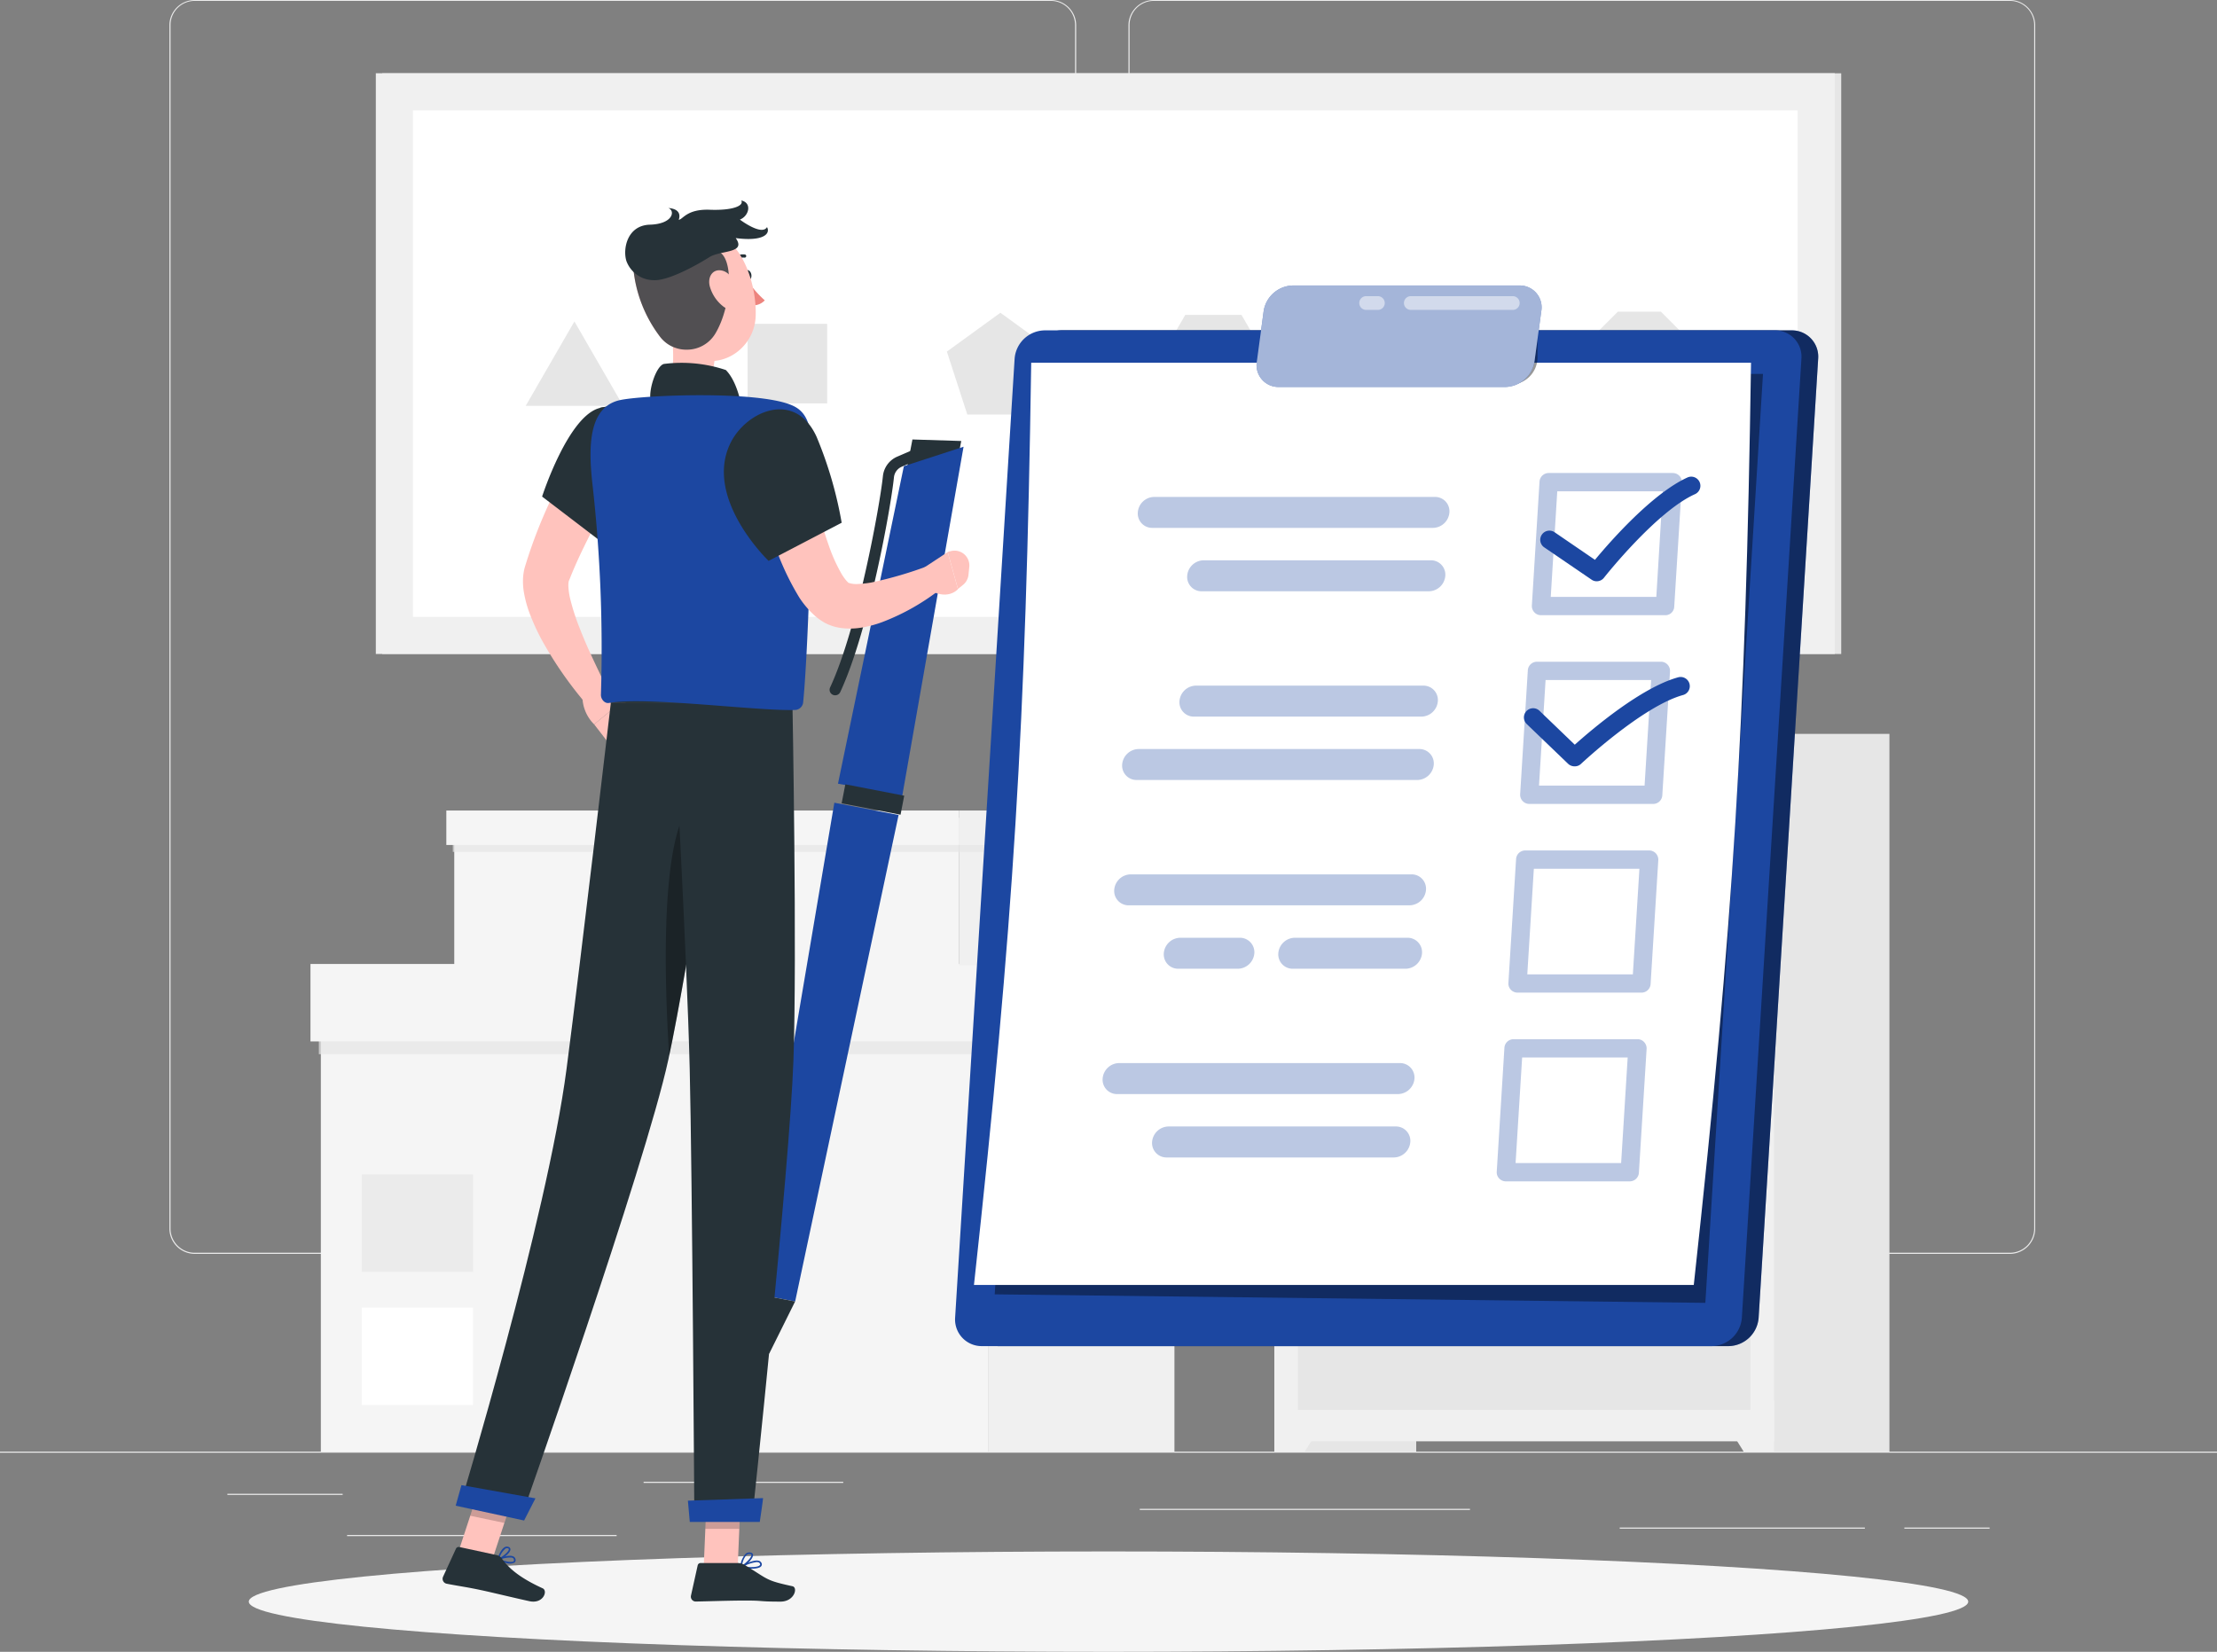 <svg xmlns="http://www.w3.org/2000/svg" width="293.057" height="218.363" viewBox="0 0 293.057 218.363">
  <rect x="0" y="0" width="293.057" height="218.363" fill="#808080" stroke="none"/>
  <g id="To_do_list-rafiki" data-name="To do list-rafiki" transform="translate(0 -55)">
    <g id="freepik--background-complete--inject-26" transform="translate(0 55)">
      <rect id="Rectangle_69" data-name="Rectangle 69" width="293.057" height="0.147" transform="translate(0 191.894)" fill="#ebebeb"/>
      <path id="Path_226" data-name="Path 226" d="M154.724,220.753H41.551a3.347,3.347,0,0,1-3.341-3.347V58.317A3.347,3.347,0,0,1,41.551,55H154.724a3.347,3.347,0,0,1,3.347,3.347v159.06A3.347,3.347,0,0,1,154.724,220.753ZM41.551,55.117a3.2,3.2,0,0,0-3.194,3.2V217.406a3.2,3.2,0,0,0,3.194,3.2H154.724a3.206,3.206,0,0,0,3.2-3.2V58.317a3.206,3.206,0,0,0-3.2-3.2Z" transform="translate(-15.815 -55)" fill="#ebebeb"/>
      <path id="Path_227" data-name="Path 227" d="M371.025,220.753H257.847a3.353,3.353,0,0,1-3.347-3.347V58.317A3.353,3.353,0,0,1,257.847,55H371.025a3.347,3.347,0,0,1,3.335,3.317V217.406A3.347,3.347,0,0,1,371.025,220.753ZM257.847,55.117a3.206,3.206,0,0,0-3.2,3.2V217.406a3.206,3.206,0,0,0,3.2,3.2H371.025a3.206,3.206,0,0,0,3.2-3.2V58.317a3.206,3.206,0,0,0-3.2-3.2Z" transform="translate(-105.334 -55)" fill="#ebebeb"/>
      <rect id="Rectangle_70" data-name="Rectangle 70" width="15.239" height="0.147" transform="translate(30.056 197.473)" fill="#ebebeb"/>
      <rect id="Rectangle_71" data-name="Rectangle 71" width="26.393" height="0.147" transform="translate(85.074 195.885)" fill="#ebebeb"/>
      <rect id="Rectangle_72" data-name="Rectangle 72" width="35.63" height="0.147" transform="translate(45.881 202.918)" fill="#ebebeb"/>
      <rect id="Rectangle_73" data-name="Rectangle 73" width="11.271" height="0.147" transform="translate(251.73 201.934)" fill="#ebebeb"/>
      <rect id="Rectangle_74" data-name="Rectangle 74" width="32.406" height="0.147" transform="translate(214.102 201.934)" fill="#ebebeb"/>
      <rect id="Rectangle_75" data-name="Rectangle 75" width="43.648" height="0.147" transform="translate(150.661 199.46)" fill="#ebebeb"/>
      <rect id="Rectangle_76" data-name="Rectangle 76" width="24.646" height="63.236" transform="translate(130.598 128.658)" fill="#f0f0f0"/>
      <rect id="Rectangle_77" data-name="Rectangle 77" width="88.187" height="63.236" transform="translate(130.598 191.894) rotate(180)" fill="#f5f5f5"/>
      <rect id="Rectangle_78" data-name="Rectangle 78" width="14.717" height="12.877" transform="translate(62.532 185.734) rotate(180)" fill="#fff"/>
      <rect id="Rectangle_79" data-name="Rectangle 79" width="14.717" height="12.877" transform="translate(62.532 168.133) rotate(180)" fill="#ebebeb"/>
      <rect id="Rectangle_80" data-name="Rectangle 80" width="113.091" height="2.538" transform="translate(42.147 136.822)" fill="#e6e6e6" opacity="0.7" style="mix-blend-mode: multiply;isolation: isolate"/>
      <rect id="Rectangle_81" data-name="Rectangle 81" width="26.006" height="10.239" transform="translate(130.598 127.433)" fill="#f0f0f0"/>
      <rect id="Rectangle_82" data-name="Rectangle 82" width="89.552" height="10.239" transform="translate(130.592 137.672) rotate(180)" fill="#f5f5f5"/>
      <rect id="Rectangle_83" data-name="Rectangle 83" width="19.154" height="19.488" transform="translate(126.747 108.103)" fill="#f0f0f0"/>
      <rect id="Rectangle_84" data-name="Rectangle 84" width="66.694" height="19.488" transform="translate(126.741 127.585) rotate(180)" fill="#f5f5f5"/>
      <rect id="Rectangle_85" data-name="Rectangle 85" width="86.047" height="1.577" transform="translate(59.854 111.039)" fill="#e6e6e6" opacity="0.7" style="mix-blend-mode: multiply;isolation: isolate"/>
      <rect id="Rectangle_86" data-name="Rectangle 86" width="20.209" height="4.554" transform="translate(126.747 107.147)" fill="#f0f0f0"/>
      <rect id="Rectangle_87" data-name="Rectangle 87" width="67.749" height="4.554" transform="translate(126.747 111.702) rotate(180)" fill="#f5f5f5"/>
      <rect id="Rectangle_88" data-name="Rectangle 88" width="18.75" height="94.88" transform="translate(187.205 191.894) rotate(180)" fill="#e6e6e6"/>
      <path id="Path_228" data-name="Path 228" d="M291.425,377.649H287.41V370.92h8.223Z" transform="translate(-118.955 -185.755)" fill="#f0f0f0"/>
      <rect id="Rectangle_89" data-name="Rectangle 89" width="18.75" height="94.88" transform="translate(249.755 191.894) rotate(180)" fill="#e6e6e6"/>
      <rect id="Rectangle_90" data-name="Rectangle 90" width="66.049" height="93.52" transform="translate(234.504 190.534) rotate(180)" fill="#f0f0f0"/>
      <rect id="Rectangle_91" data-name="Rectangle 91" width="59.819" height="25.648" transform="translate(231.392 126.812) rotate(180)" fill="#e6e6e6"/>
      <path id="Path_229" data-name="Path 229" d="M344.906,245.763a3.927,3.927,0,1,1-1.15-2.783A3.933,3.933,0,0,1,344.906,245.763Z" transform="translate(-139.496 -132.326)" fill="#fafafa"/>
      <path id="Path_230" data-name="Path 230" d="M390.278,377.649h4.015V370.92H386.07Z" transform="translate(-159.789 -185.755)" fill="#f0f0f0"/>
      <rect id="Rectangle_92" data-name="Rectangle 92" width="59.819" height="55.441" transform="translate(171.567 130.95)" fill="#e6e6e6"/>
      <circle id="Ellipse_12" data-name="Ellipse 12" cx="3.933" cy="3.933" r="3.933" transform="translate(219.195 135.281)" fill="#fafafa"/>
      <rect id="Rectangle_93" data-name="Rectangle 93" width="76.769" height="192.855" transform="translate(243.384 9.688) rotate(90)" fill="#e6e6e6"/>
      <rect id="Rectangle_94" data-name="Rectangle 94" width="76.769" height="192.855" transform="translate(242.534 9.683) rotate(90)" fill="#f0f0f0"/>
      <rect id="Rectangle_95" data-name="Rectangle 95" width="183.043" height="66.952" transform="translate(54.585 14.594)" fill="#fff"/>
      <path id="Path_231" data-name="Path 231" d="M125,127.5l-6.436,11.154h12.877Z" transform="translate(-49.07 -85.007)" fill="#e6e6e6"/>
      <rect id="Rectangle_96" data-name="Rectangle 96" width="10.515" height="10.515" transform="translate(98.825 42.81)" fill="#e6e6e6"/>
      <path id="Path_232" data-name="Path 232" d="M220.624,125.54l-7.074,5.134,2.7,8.317h8.739l2.7-8.317Z" transform="translate(-88.385 -84.196)" fill="#e6e6e6"/>
      <path id="Path_233" data-name="Path 233" d="M272.12,126.03h-7.438l-3.722,6.436,3.722,6.441h7.438l3.716-6.441Z" transform="translate(-108.008 -84.398)" fill="#e6e6e6"/>
      <path id="Path_234" data-name="Path 234" d="M316.57,124.95l-5.814,2.8-1.436,6.295,4.021,5.041h6.453l4.027-5.041-1.436-6.295Z" transform="translate(-128.023 -83.951)" fill="#e6e6e6"/>
      <path id="Path_235" data-name="Path 235" d="M367.718,125.29h-5.691L358,129.317v5.691l4.027,4.027h5.691l4.021-4.027v-5.691Z" transform="translate(-148.171 -84.092)" fill="#e6e6e6"/>
    </g>
    <g id="freepik--Shadow--inject-26" transform="translate(32.887 260.093)">
      <ellipse id="freepik--path--inject-26" cx="113.642" cy="6.635" rx="113.642" ry="6.635" fill="#f5f5f5"/>
    </g>
    <g id="freepik--to-do-list--inject-26" transform="translate(126.247 92.739)">
      <path id="Path_236" data-name="Path 236" d="M231.036,129.51h96.5a3.481,3.481,0,0,1,3.517,3.739l-7.872,126.794a4.05,4.05,0,0,1-3.974,3.745H222.7a3.517,3.517,0,0,1-3.517-3.745l7.866-126.794a4.056,4.056,0,0,1,3.986-3.739Z" transform="translate(-216.962 -123.577)" fill="#1c47a1"/>
      <path id="Path_237" data-name="Path 237" d="M231.036,129.51h96.5a3.481,3.481,0,0,1,3.517,3.739l-7.872,126.794a4.05,4.05,0,0,1-3.974,3.745H222.7a3.517,3.517,0,0,1-3.517-3.745l7.866-126.794a4.056,4.056,0,0,1,3.986-3.739Z" transform="translate(-216.962 -123.577)" opacity="0.4"/>
      <path id="Path_238" data-name="Path 238" d="M227.256,129.51h96.5a3.481,3.481,0,0,1,3.517,3.739L319.4,260.043a4.05,4.05,0,0,1-3.98,3.745h-96.5a3.517,3.517,0,0,1-3.517-3.745l7.866-126.794a4.05,4.05,0,0,1,3.986-3.739Z" transform="translate(-215.397 -123.577)" fill="#1c47a1"/>
      <path id="Path_239" data-name="Path 239" d="M224.34,261.007l93.936,1.125,7.619-122.8H231.889Z" transform="translate(-219.099 -127.642)" opacity="0.4"/>
      <path id="Path_240" data-name="Path 240" d="M219.66,258.722h95.15c5.24-48.009,6.852-73.927,7.567-121.912h-95.15C226.512,184.8,224.906,210.713,219.66,258.722Z" transform="translate(-217.162 -126.599)" fill="#fff"/>
      <path id="Path_241" data-name="Path 241" d="M363.068,180.477H346.686a1.172,1.172,0,0,1-.879-.381,1.219,1.219,0,0,1-.328-.9l1.014-16.376a1.213,1.213,0,0,1,1.207-1.137h16.411a1.213,1.213,0,0,1,1.207,1.284l-1.02,16.382a1.172,1.172,0,0,1-1.231,1.131Zm-15.092-2.415h13.955l.85-13.961H348.837Z" transform="translate(-269.235 -136.892)" fill="#1c47a1" opacity="0.3"/>
      <path id="Path_242" data-name="Path 242" d="M360.422,223.047H344.046a1.213,1.213,0,0,1-1.207-1.284l1.014-16.382a1.207,1.207,0,0,1,1.207-1.131h16.382a1.172,1.172,0,0,1,.879.381,1.219,1.219,0,0,1,.328.9l-1.02,16.376A1.207,1.207,0,0,1,360.422,223.047Zm-15.092-2.421h13.955l.867-13.961H346.2Z" transform="translate(-268.142 -154.511)" fill="#1c47a1" opacity="0.3"/>
      <path id="Path_243" data-name="Path 243" d="M357.781,265.607H341.4a1.207,1.207,0,0,1-.885-.381,1.172,1.172,0,0,1-.322-.9l1.014-16.376a1.213,1.213,0,0,1,1.207-1.137H358.8a1.213,1.213,0,0,1,.879.381,1.237,1.237,0,0,1,.328.9l-1.02,16.411A1.207,1.207,0,0,1,357.781,265.607Zm-15.092-2.415h13.955l.867-13.961H343.556Z" transform="translate(-267.049 -172.126)" fill="#1c47a1" opacity="0.3"/>
      <path id="Path_244" data-name="Path 244" d="M355.141,308.177H338.765a1.231,1.231,0,0,1-.885-.381,1.172,1.172,0,0,1-.322-.9l1.014-16.382a1.213,1.213,0,0,1,1.207-1.131h16.382a1.172,1.172,0,0,1,.879.381,1.219,1.219,0,0,1,.328.9l-1.02,16.376A1.213,1.213,0,0,1,355.141,308.177Zm-15.092-2.421H354l.867-13.961H340.916Z" transform="translate(-265.956 -189.745)" fill="#1c47a1" opacity="0.3"/>
      <path id="Path_245" data-name="Path 245" d="M258.523,171.171h37.1a2.216,2.216,0,0,0,2.174-2.046h0a1.9,1.9,0,0,0-1.922-2.046H258.781a2.2,2.2,0,0,0-2.174,2.046h0a1.9,1.9,0,0,0,1.917,2.046Z" transform="translate(-232.451 -139.127)" fill="#1c47a1" opacity="0.3"/>
      <path id="Path_246" data-name="Path 246" d="M269.651,185.467H299.69a2.215,2.215,0,0,0,2.174-2.046h0a1.9,1.9,0,0,0-1.917-2.051H269.921a2.216,2.216,0,0,0-2.175,2.051h0a1.9,1.9,0,0,0,1.9,2.046Z" transform="translate(-237.062 -145.041)" fill="#1c47a1" opacity="0.3"/>
      <path id="Path_247" data-name="Path 247" d="M255.251,223.94h37.1a1.9,1.9,0,0,1,1.917,2.046h0a2.216,2.216,0,0,1-2.174,2.046h-37.1a1.9,1.9,0,0,1-1.917-2.046h0A2.216,2.216,0,0,1,255.251,223.94Z" transform="translate(-230.99 -162.661)" fill="#1c47a1" opacity="0.3"/>
      <path id="Path_248" data-name="Path 248" d="M268.17,209.64h30.062a1.9,1.9,0,0,1,1.922,2.046h0a2.216,2.216,0,0,1-2.174,2.051H267.918A1.9,1.9,0,0,1,266,211.685h0A2.216,2.216,0,0,1,268.17,209.64Z" transform="translate(-236.337 -156.742)" fill="#1c47a1" opacity="0.3"/>
      <path id="Path_249" data-name="Path 249" d="M253.226,256.3h37.1a2.215,2.215,0,0,0,2.174-2.046h0a1.9,1.9,0,0,0-1.922-2.046H253.461a2.216,2.216,0,0,0-2.174,2.046h0a1.9,1.9,0,0,0,1.94,2.046Z" transform="translate(-230.249 -174.361)" fill="#1c47a1" opacity="0.3"/>
      <path id="Path_250" data-name="Path 250" d="M290.191,270.6h14.922a2.216,2.216,0,0,0,2.174-2.046h0a1.911,1.911,0,0,0-1.922-2.051h-14.9a2.221,2.221,0,0,0-2.174,2.051h0a1.9,1.9,0,0,0,1.9,2.046Z" transform="translate(-245.563 -180.276)" fill="#1c47a1" opacity="0.3"/>
      <path id="Path_251" data-name="Path 251" d="M264.389,270.6h7.872a2.216,2.216,0,0,0,2.174-2.046h0a1.911,1.911,0,0,0-1.922-2.051h-7.872a2.221,2.221,0,0,0-2.174,2.051h0a1.9,1.9,0,0,0,1.922,2.046Z" transform="translate(-234.876 -180.276)" fill="#1c47a1" opacity="0.3"/>
      <path id="Path_252" data-name="Path 252" d="M250.622,298.867h37.1a2.216,2.216,0,0,0,2.174-2.046h0a1.911,1.911,0,0,0-1.922-2.051H250.851a2.216,2.216,0,0,0-2.175,2.051h0a1.9,1.9,0,0,0,1.946,2.046Z" transform="translate(-229.169 -191.976)" fill="#1c47a1" opacity="0.3"/>
      <path id="Path_253" data-name="Path 253" d="M261.749,313.167h30.038a2.221,2.221,0,0,0,2.174-2.051h0a1.9,1.9,0,0,0-1.922-2.046H262a2.216,2.216,0,0,0-2.174,2.046h0a1.911,1.911,0,0,0,1.922,2.051Z" transform="translate(-233.784 -197.895)" fill="#1c47a1" opacity="0.3"/>
      <path id="Path_254" data-name="Path 254" d="M354.847,176.333a1.172,1.172,0,0,1-.68-.211l-6.312-4.308a1.213,1.213,0,0,1,1.366-2l5.392,3.687c1.969-2.374,7.584-8.792,12.256-10.9a1.21,1.21,0,0,1,.985,2.21c-5.1,2.268-11.986,10.972-12.051,11.06A1.219,1.219,0,0,1,354.847,176.333Z" transform="translate(-270.029 -137.232)" fill="#1c47a1"/>
      <path id="Path_255" data-name="Path 255" d="M350.361,219.495a1.225,1.225,0,0,1-.844-.334l-5.492-5.275a1.217,1.217,0,0,1,1.682-1.758l4.689,4.507c2.315-2.069,8.792-7.578,13.692-8.915a1.215,1.215,0,0,1,.639,2.344c-5.345,1.459-13.44,9.044-13.522,9.12A1.172,1.172,0,0,1,350.361,219.495Z" transform="translate(-268.479 -155.929)" fill="#1c47a1"/>
      <path id="Path_256" data-name="Path 256" d="M337.318,136.66h1.758a3.587,3.587,0,0,0,3.622-3.552v-3.271a.358.358,0,0,0-.363-.358h-4.97a.41.41,0,0,0-.4.4l.023,6.418A.357.357,0,0,0,337.318,136.66Z" transform="translate(-265.71 -123.565)" opacity="0.4"/>
      <path id="Path_257" data-name="Path 257" d="M288.172,119.389H318.1a2.889,2.889,0,0,1,2.931,3.376l-.9,6.664a4,4,0,0,1-3.833,3.376H286.361a2.889,2.889,0,0,1-2.931-3.376l.9-6.664A4,4,0,0,1,288.172,119.389Z" transform="translate(-243.538 -119.388)" fill="#1c47a1"/>
      <path id="Path_258" data-name="Path 258" d="M288.172,119.389H318.1a2.889,2.889,0,0,1,2.931,3.376l-.9,6.664a4,4,0,0,1-3.833,3.376H286.361a2.889,2.889,0,0,1-2.931-3.376l.9-6.664A4,4,0,0,1,288.172,119.389Z" transform="translate(-243.538 -119.388)" fill="#fff" opacity="0.6"/>
      <path id="Path_259" data-name="Path 259" d="M331.078,123.609H317.6a.908.908,0,1,1,0-1.811h13.481a.908.908,0,0,1,0,1.811Z" transform="translate(-257.29 -120.384)" fill="#fff" opacity="0.5"/>
      <path id="Path_260" data-name="Path 260" d="M308.945,123.609h-1.418a.908.908,0,1,1,0-1.811h1.418a.908.908,0,1,1,0,1.811Z" transform="translate(-253.122 -120.384)" fill="#fff" opacity="0.5"/>
    </g>
    <g id="freepik--Character--inject-26" transform="translate(58.507 81.504)">
      <path id="Path_261" data-name="Path 261" d="M169.46,300.874l5.785,1.108,13.674-64.308-8.493-1.624Z" transform="translate(-128.644 -156.438)" fill="#1c47a1"/>
      <path id="Path_262" data-name="Path 262" d="M204.15,159.114l6.928-2.28.481-2.514-6.453-.2Z" transform="translate(-143.002 -122.528)" fill="#263238"/>
      <path id="Path_263" data-name="Path 263" d="M197.7,158.327l7.889-2.567-8.106,46.162L188.99,200.3Z" transform="translate(-136.727 -123.207)" fill="#1c47a1"/>
      <rect id="Rectangle_97" data-name="Rectangle 97" width="7.928" height="2.557" transform="matrix(-0.982, -0.19, 0.19, -0.982, 60.533, 81.196)" fill="#263238"/>
      <path id="Path_264" data-name="Path 264" d="M171.226,359.221c-.076.381.082.733.352.785s.551-.217.621-.586-.088-.733-.358-.785S171.3,358.846,171.226,359.221Z" transform="translate(-129.367 -207.172)" fill="#1c47a1"/>
      <path id="Path_265" data-name="Path 265" d="M170.1,354.31l1.723.328,3.417-6.881-5.785-1.108Z" transform="translate(-128.644 -202.214)" fill="#263238"/>
      <path id="Path_266" data-name="Path 266" d="M187.825,188.913a.733.733,0,0,1-.662-1.037c3.634-7.789,6.582-24.06,6.981-27.928a3.159,3.159,0,0,1,1.9-2.585l1.917-.826a.73.73,0,0,1,.586,1.336l-1.917.826a1.717,1.717,0,0,0-1.026,1.4c-.416,4.062-3.341,20.326-7.1,28.391A.733.733,0,0,1,187.825,188.913Z" transform="translate(-135.943 -123.503)" fill="#263238"/>
      <path id="Path_267" data-name="Path 267" d="M132.2,156.265c-1.459,2.5-2.931,5.158-4.32,7.76-.686,1.313-1.354,2.626-1.993,3.945s-1.237,2.649-1.758,3.974l-.1.24h0a.357.357,0,0,0-.041.123,2.931,2.931,0,0,0-.041.586,8.874,8.874,0,0,0,.246,1.723,29.309,29.309,0,0,0,1.289,3.962c.522,1.348,1.119,2.7,1.758,4.062s1.289,2.72,1.928,4.044l-2.784,1.9a50.9,50.9,0,0,1-5.515-7.778,28.549,28.549,0,0,1-2.139-4.548,15.115,15.115,0,0,1-.7-2.766,8.913,8.913,0,0,1-.07-1.717,7.414,7.414,0,0,1,.141-1.008c.035-.17.094-.363.147-.545l.094-.3a64.775,64.775,0,0,1,3.517-8.915,83.408,83.408,0,0,1,4.566-8.317Z" transform="translate(-107.323 -121.937)" fill="#ffc3bd"/>
      <path id="Path_268" data-name="Path 268" d="M134.268,209.25l2.62,2.04-4,3.306a5.216,5.216,0,0,1-1.542-3.921Z" transform="translate(-112.858 -145.346)" fill="#ffc3bd"/>
      <path id="Path_269" data-name="Path 269" d="M139.06,215.707l-2.667,3.429-2.4-3.1,4-3.306Z" transform="translate(-113.963 -146.786)" fill="#ffc3bd"/>
      <path id="Path_270" data-name="Path 270" d="M167.993,116.616a.669.669,0,0,0,.551.586c.229,0,.363-.375.293-.727s-.322-.586-.551-.557S167.946,116.258,167.993,116.616Z" transform="translate(-128.032 -106.716)" fill="#263238"/>
      <path id="Path_271" data-name="Path 271" d="M168.53,118.15a13.023,13.023,0,0,0,2.315,2.69,2.092,2.092,0,0,1-1.635.662Z" transform="translate(-128.259 -107.641)" fill="#ed847e"/>
      <path id="Path_272" data-name="Path 272" d="M165,113.441a.217.217,0,0,1-.141-.059.205.205,0,0,1,0-.3,2.075,2.075,0,0,1,1.805-.7.211.211,0,1,1-.07.416h0a1.676,1.676,0,0,0-1.424.586A.211.211,0,0,1,165,113.441Z" transform="translate(-126.711 -105.247)" fill="#263238"/>
      <path id="Path_273" data-name="Path 273" d="M150.078,125.62c.645,3.288,1.289,9.307-1.008,11.5,0,0,.9,3.329,7,3.329,6.711,0,3.212-3.329,3.212-3.329-3.663-.879-3.569-3.593-2.931-6.148Z" transform="translate(-120.205 -110.733)" fill="#ffc3bd"/>
      <path id="Path_274" data-name="Path 274" d="M146.765,141.99c-.486-1.172.586-4.689,1.67-5.023a18.469,18.469,0,0,1,8.206.8c1.647,1.665,2.122,5.117,2.122,5.117Z" transform="translate(-119.201 -115.357)" fill="#263238"/>
      <path id="Path_275" data-name="Path 275" d="M113.318,406.85a1.442,1.442,0,0,0,1.114-.059.422.422,0,0,0,.105-.492.5.5,0,0,0-.275-.316c-.586-.287-2,.281-2.057.3a.1.1,0,0,0-.064.094.111.111,0,0,0,.059.1,5.27,5.27,0,0,0,1.119.369Zm.727-.715.129.041a.287.287,0,0,1,.158.182c.059.193,0,.252-.035.27-.24.205-1.137,0-1.758-.234A3.447,3.447,0,0,1,114.045,406.135Z" transform="translate(-104.92 -226.738)" fill="#1c47a1"/>
      <path id="Path_276" data-name="Path 276" d="M112.216,405.636h.053c.51-.146,1.594-.92,1.606-1.43a.34.34,0,0,0-.27-.34.586.586,0,0,0-.475.035c-.586.3-.979,1.553-.991,1.606a.1.1,0,0,0,0,.106Zm1.272-1.588h.047c.129.047.129.111.129.135,0,.3-.727.908-1.248,1.172a2.555,2.555,0,0,1,.815-1.266A.4.4,0,0,1,113.487,404.047Z" transform="translate(-104.913 -225.881)" fill="#1c47a1"/>
      <path id="Path_277" data-name="Path 277" d="M168.412,408.047c.586,0,1.137-.082,1.319-.34a.393.393,0,0,0,0-.463.522.522,0,0,0-.34-.246c-.744-.205-2.315.686-2.38.727a.105.105,0,0,0-.053.111.1.1,0,0,0,.082.082A7.727,7.727,0,0,0,168.412,408.047Zm.715-.873a.757.757,0,0,1,.205.029.287.287,0,0,1,.205.147c.076.129.053.2,0,.234-.211.293-1.342.3-2.18.182A4.747,4.747,0,0,1,169.127,407.174Z" transform="translate(-127.608 -227.179)" fill="#1c47a1"/>
      <path id="Path_278" data-name="Path 278" d="M167.055,407.172h.041c.545-.24,1.618-1.213,1.536-1.723,0-.117-.105-.264-.4-.293a.75.75,0,0,0-.586.182,2.932,2.932,0,0,0-.7,1.729.094.094,0,0,0,.041.094.088.088,0,0,0,.064.012Zm1.1-1.823h.064c.188,0,.2.094.205.117.053.3-.68,1.067-1.231,1.4a2.491,2.491,0,0,1,.586-1.383.585.585,0,0,1,.375-.135Z" transform="translate(-127.604 -226.427)" fill="#1c47a1"/>
      <path id="Path_279" data-name="Path 279" d="M158.71,401.078h4.49l.445-10.4h-4.49Z" transform="translate(-124.195 -220.437)" fill="#ffc3bd"/>
      <path id="Path_280" data-name="Path 280" d="M103.43,398.033l4.507.95,3.183-9.683-4.513-.949Z" transform="translate(-101.315 -219.473)" fill="#ffc3bd"/>
      <path id="Path_281" data-name="Path 281" d="M106.959,404.98l-4.929-1.067a.393.393,0,0,0-.44.217l-1.711,3.716a.662.662,0,0,0,.475.92c1.729.34,2.585.422,4.753.891,1.33.287,4.343,1.02,6.184,1.418s2.479-1.371,1.758-1.7c-3.218-1.471-4.566-2.766-5.433-3.974A1.1,1.1,0,0,0,106.959,404.98Z" transform="translate(-99.821 -225.911)" fill="#263238"/>
      <path id="Path_282" data-name="Path 282" d="M161.97,407.53h-4.876a.393.393,0,0,0-.381.3l-.885,3.991a.645.645,0,0,0,.645.8c1.758-.029,4.326-.129,6.547-.129,2.6,0,1.588.141,4.636.141,1.846,0,2.344-1.864,1.583-2.034-3.517-.768-3.124-.85-6.16-2.72a2.052,2.052,0,0,0-1.108-.352Z" transform="translate(-122.994 -227.411)" fill="#263238"/>
      <path id="Path_283" data-name="Path 283" d="M129.932,146.911c-4.208.961-7.672,11.722-7.672,11.722l8.446,6.447a18.468,18.468,0,0,0,4.484-8.3C136.637,151.114,134.234,145.9,129.932,146.911Z" transform="translate(-109.108 -119.493)" fill="#263238"/>
      <path id="Path_284" data-name="Path 284" d="M139.242,160.45c-2.286,2.257-3.03,6.377-3.212,9.964l.375.287a18.4,18.4,0,0,0,4.484-8.3c.088-.334.158-.674.223-1Z" transform="translate(-114.808 -125.148)" opacity="0.2"/>
      <path id="Path_285" data-name="Path 285" d="M160.494,146.377s4.777,5.4.264,38.807H136.727c-.164-3.687,2.151-21.686-1.407-39.035a62.569,62.569,0,0,1,8.041-1.014,87.2,87.2,0,0,1,10.21,0A45.1,45.1,0,0,1,160.494,146.377Z" transform="translate(-114.514 -118.748)" fill="#263238"/>
      <path id="Path_286" data-name="Path 286" d="M163.794,390.68l-.229,5.363h-4.5l.229-5.363Z" transform="translate(-124.344 -220.437)" opacity="0.2"/>
      <path id="Path_287" data-name="Path 287" d="M107.691,388.35l4.513.949-1.647,4.994-4.507-.95Z" transform="translate(-102.399 -219.473)" opacity="0.2"/>
      <path id="Path_288" data-name="Path 288" d="M147.429,114.48c1.172,4.3,1.606,6.881,4.261,8.669,4,2.7,8.973-.393,9.126-4.959.141-4.1-1.758-10.45-6.389-11.318a6.072,6.072,0,0,0-7,7.608Z" transform="translate(-119.431 -102.927)" fill="#ffc3bd"/>
      <path id="Path_289" data-name="Path 289" d="M149.914,124.517h-.059a4.361,4.361,0,0,1-3.558-1.805,17.68,17.68,0,0,1-3.458-8.915c1.711-1.805,8.141-3,11.007-2.344,2.385.545,2.04,7.338-.217,11.013A4.378,4.378,0,0,1,149.914,124.517Z" transform="translate(-117.626 -104.795)" fill="#ffc3bd"/>
      <path id="Path_290" data-name="Path 290" d="M149.914,124.517h-.059a4.361,4.361,0,0,1-3.558-1.805,17.68,17.68,0,0,1-3.458-8.915c1.711-1.805,8.141-3,11.007-2.344,2.385.545,2.04,7.338-.217,11.013A4.378,4.378,0,0,1,149.914,124.517Z" transform="translate(-117.626 -104.795)" fill="#263238" opacity="0.8"/>
      <path id="Path_291" data-name="Path 291" d="M144.688,110.752a3.874,3.874,0,0,1-3.517-2.5c-.51-1.524.029-4.742,3.095-4.835s3.382-1.84,2.438-2.2c2,.147,1.371,1.547,1.371,1.547.533,0,1.037-1.436,4.1-1.319s4.56-.539,4.167-1.225c1.448.293,1.043,2.051-.182,2.526,0,0,2.9,2.2,3.587.991.486.879-.475,1.934-4.138,1.454,1.459,2.046-2,1.588-3.47,2.514S146.71,110.9,144.688,110.752Z" transform="translate(-116.865 -100.22)" fill="#263238"/>
      <path id="Path_292" data-name="Path 292" d="M160.025,118.087a5.076,5.076,0,0,0,1.811,2.679c1.172.867,2.04,0,1.958-1.313-.07-1.172-.774-3.077-2.057-3.429S159.69,116.792,160.025,118.087Z" transform="translate(-124.706 -106.734)" fill="#ffc3bd"/>
      <path id="Path_293" data-name="Path 293" d="M139.179,213.553s-5.1,34.311-7.895,47.165c-3.06,14.067-19.488,60.645-19.488,60.645L103.76,319.6s11.488-37.957,14.067-57.633c1.975-15.116,5.861-48.442,5.861-48.442Z" transform="translate(-101.451 -147.117)" fill="#263238"/>
      <path id="Path_294" data-name="Path 294" d="M113.314,391.707l-1.5,2.931-9.044-1.958.762-2.72Z" transform="translate(-101.042 -220.139)" fill="#1c47a1"/>
      <path id="Path_295" data-name="Path 295" d="M155.156,234.4c-5.89,1.172-5.275,23.122-4.554,34.422,1.694-7.989,4.185-23.357,5.861-34.264a2.028,2.028,0,0,0-1.307-.158Z" transform="translate(-120.653 -155.736)" opacity="0.3"/>
      <path id="Path_296" data-name="Path 296" d="M167.566,213.57s.621,33.567.129,47.258c-.5,14.243-5.48,60.874-5.48,60.874H154.6s-.275-45.8-.615-59.784c-.369-15.239-2.21-48.349-2.21-48.349Z" transform="translate(-121.322 -147.134)" fill="#263238"/>
      <path id="Path_297" data-name="Path 297" d="M165.075,392.89c.035,0-.434,3.153-.434,3.153h-9.249l-.252-2.813Z" transform="translate(-122.717 -221.352)" fill="#1c47a1"/>
      <path id="Path_298" data-name="Path 298" d="M159.72,145.435c1.172.486,2.3,1.36,2.643,4.261.328,2.784-.3,27.184-1.067,34.973a1.125,1.125,0,0,1-.991,1.073c-4.8.205-19.67-1.8-24.687-.92-.586.105-1.1-.539-1.061-1.125a194.59,194.59,0,0,0-1.1-27.618c-.586-5.082-.586-10.4,3.652-11.3C140.261,144.111,155.136,143.524,159.72,145.435Z" transform="translate(-113.629 -118.398)" fill="#1c47a1"/>
      <path id="Path_299" data-name="Path 299" d="M176.908,157.85c.27,1.289.586,2.69.879,4.027s.656,2.69,1.032,4.009.762,2.614,1.207,3.851a21.231,21.231,0,0,0,1.5,3.394,6.734,6.734,0,0,0,.78,1.172c.111.123.2.205.223.229s0,.053.111.088a3.125,3.125,0,0,0,1.172.152,14.065,14.065,0,0,0,1.758-.188,51.637,51.637,0,0,0,7.772-2.286l1.706,2.931a29.552,29.552,0,0,1-8.041,4.6,14.656,14.656,0,0,1-2.5.674,9.126,9.126,0,0,1-3.118.047,6.372,6.372,0,0,1-1.9-.645A7.7,7.7,0,0,1,178,178.815a12.15,12.15,0,0,1-1.881-2.239,35.641,35.641,0,0,1-3.816-8.716c-.44-1.448-.844-2.9-1.172-4.355s-.656-2.878-.908-4.431Z" transform="translate(-128.958 -124.072)" fill="#ffc3bd"/>
      <path id="Path_300" data-name="Path 300" d="M164.148,151.738c-3.646,7.332,5.017,15.62,5.017,15.62l9.659-5.041a52.9,52.9,0,0,0-3.3-11.324C172.711,144.734,166.246,147.523,164.148,151.738Z" transform="translate(-126.074 -119.718)" fill="#263238"/>
      <path id="Path_301" data-name="Path 301" d="M208.14,181.677l3.276-2.157,1.36,4.9s-1.465,1.717-4.15-.152Z" transform="translate(-144.653 -133.041)" fill="#ffc3bd"/>
      <path id="Path_302" data-name="Path 302" d="M216.584,181.366l-.105,1.032a1.969,1.969,0,0,1-.668,1.278l-.721.586-1.36-4.9.416-.105a1.958,1.958,0,0,1,2.438,2.11Z" transform="translate(-146.967 -132.906)" fill="#ffc3bd"/>
    </g>
  </g>
</svg>
